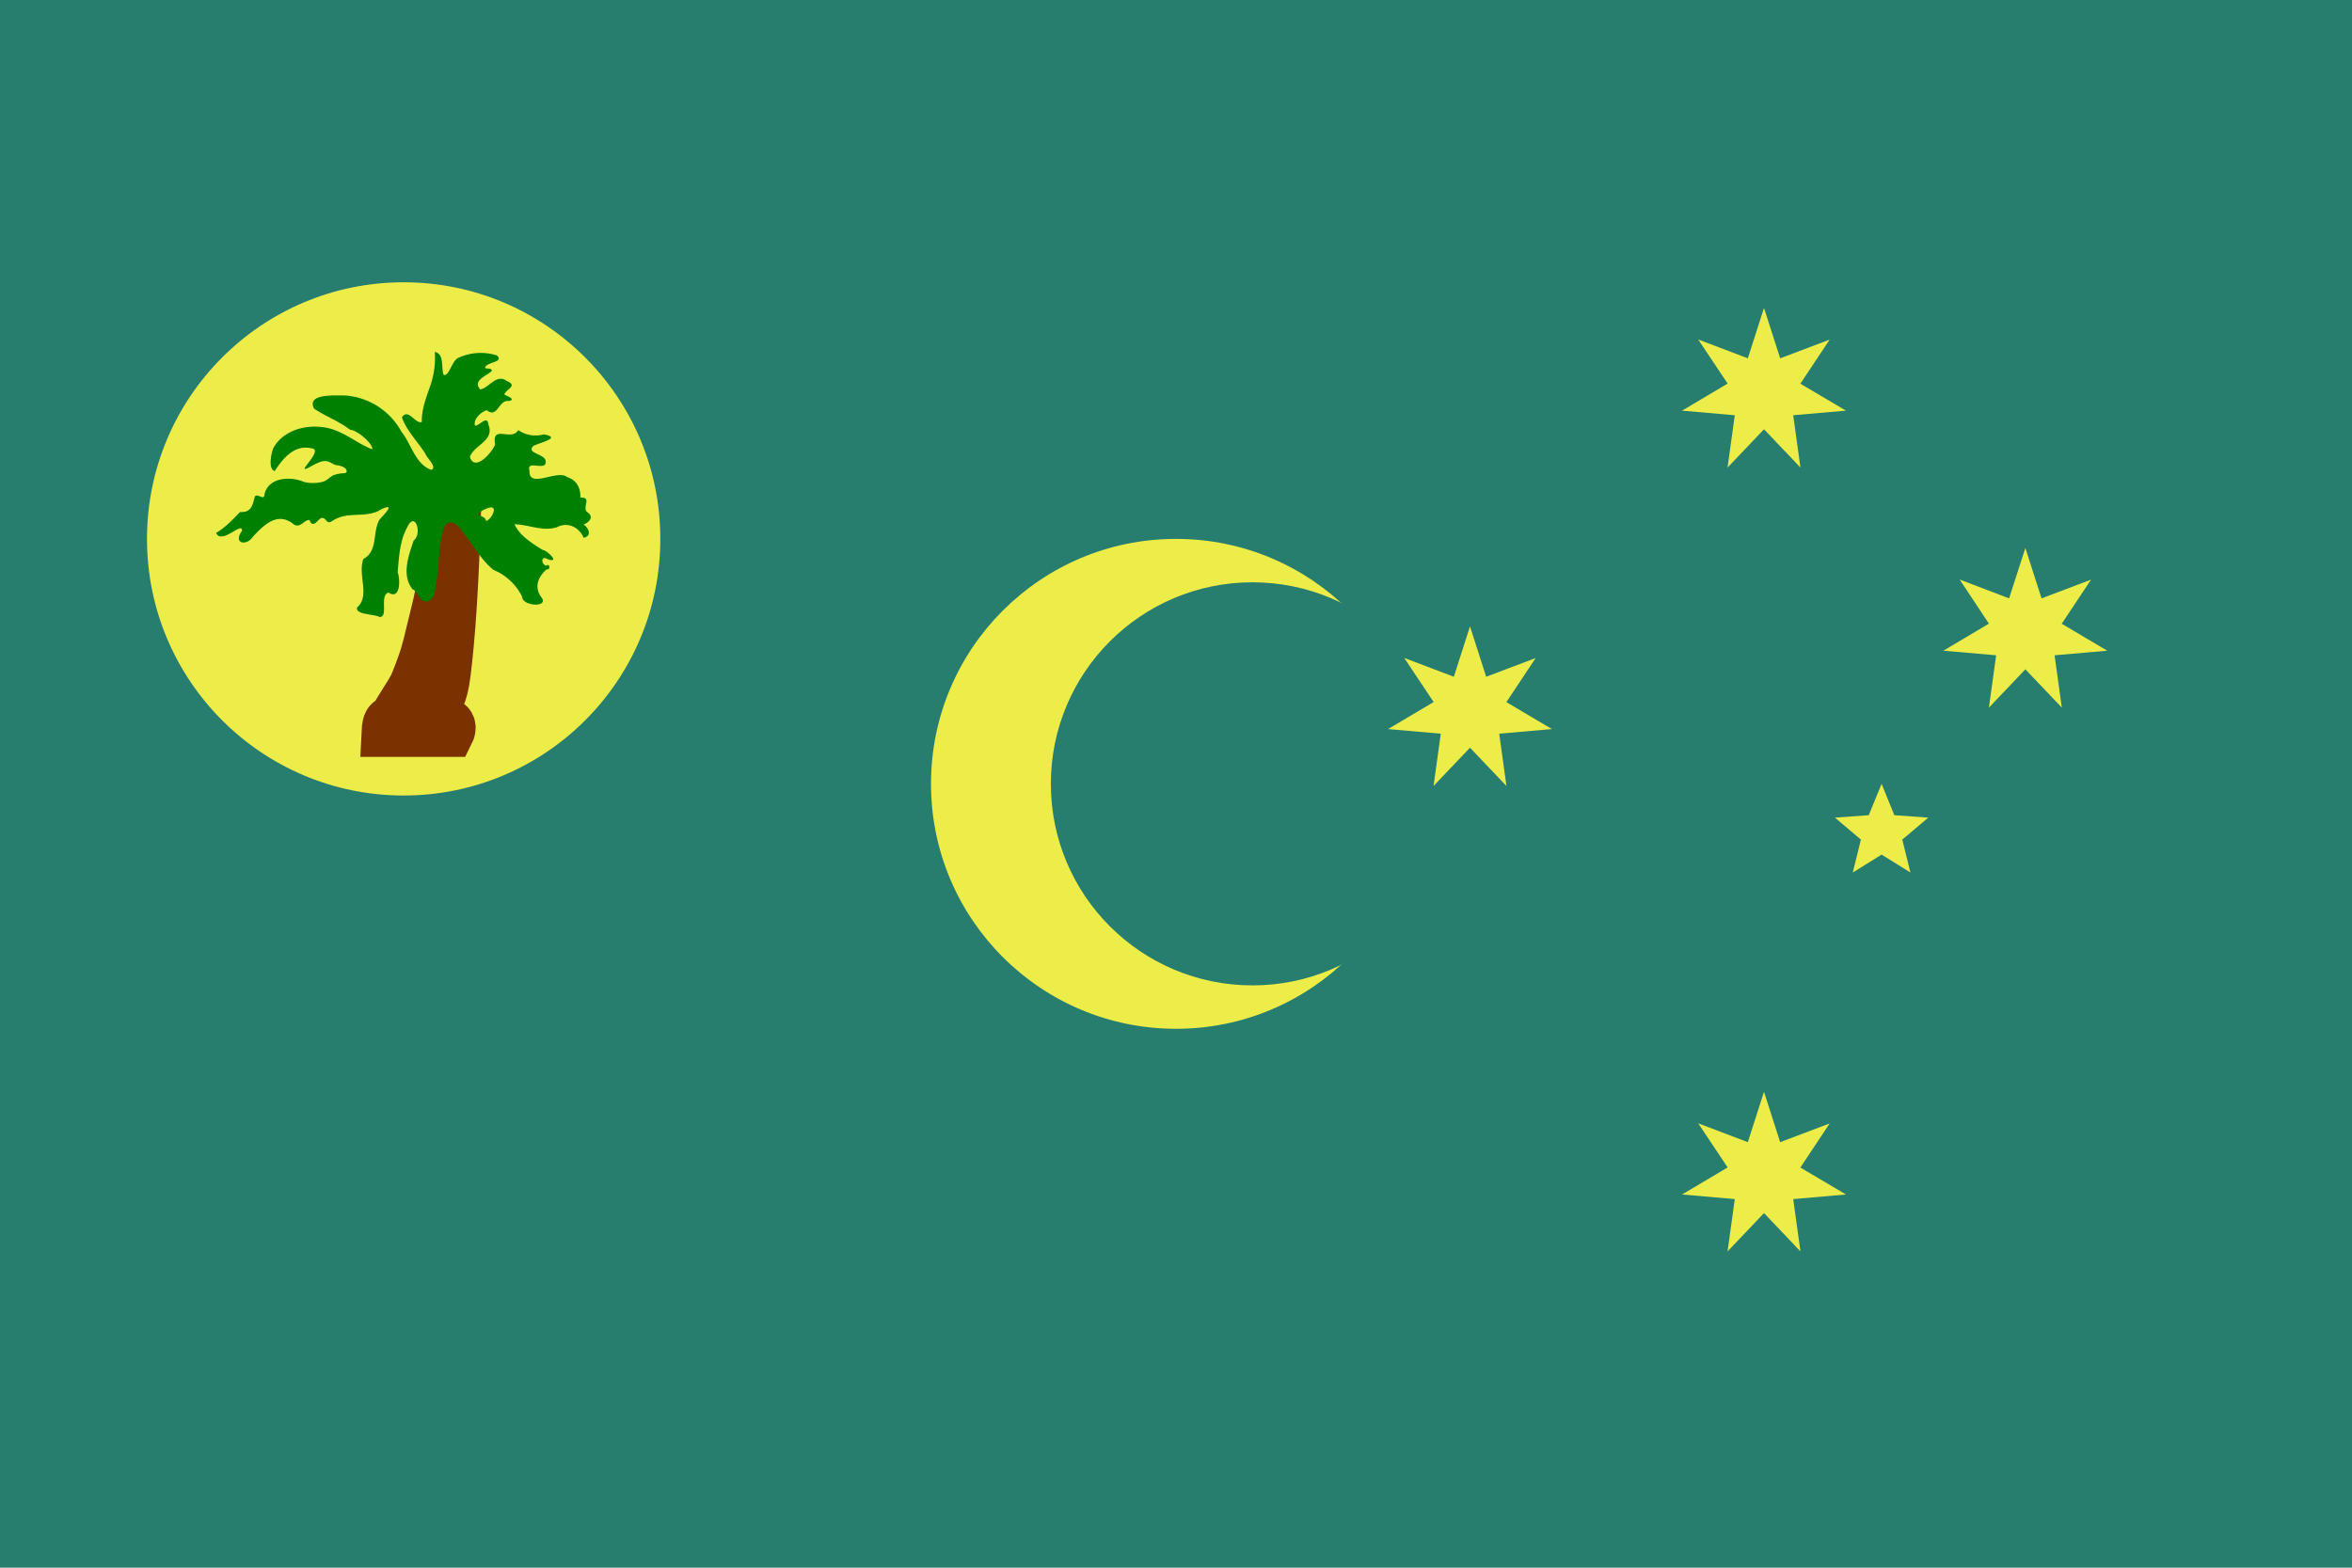 <svg width="24" height="16" viewBox="0 0 24 16" xmlns="http://www.w3.org/2000/svg"><title>flag-cc</title><g fill="none" fill-rule="evenodd"><path fill="#287E6E" d="M0 0h24v16H0z"/><ellipse fill="#EDED4A" cx="12" cy="8" rx="2.5" ry="2.5"/><ellipse fill="#287E6E" cx="12.78" cy="8" rx="2.057" ry="2.057"/><ellipse fill="#EDED4A" cx="4.119" cy="5.5" rx="2.619" ry="2.619"/><path d="M3.938 7.475h.654s.03-.06-.006-.09-.177-.037-.139-.143c.078-.218.089-.15.138-.668.05-.518.073-1.33.073-1.33h-.095s.018.253-.036.581c-.055.33-.07.358-.13.61-.06.253-.07.275-.124.422-.055.147-.06.155-.146.29-.085.137-.054.086-.101.168-.024.04-.053.03-.069.06-.016.03-.019.1-.019.1z" stroke="#7B3100" stroke-width=".5" fill="#802000"/><path d="M4.437 3.592a.888.888 0 0 1-.046.345c-.043.122-.09.244-.087.37-.068.023-.138-.147-.203-.047.049.138.162.248.24.372.013.039.125.14.06.163-.163-.056-.203-.263-.304-.388a.711.711 0 0 0-.581-.371c-.092.002-.39-.023-.312.134.114.078.255.128.368.216.084.008.236.148.227.2-.148-.059-.217-.13-.376-.194-.216-.083-.515-.033-.634.181-.022.056-.055.219.015.234.082-.128.199-.27.372-.232.136.01-.152.254-.042.205.035-.016.116-.069.172-.074.056-.006.087.036.13.042.085.011.108.047.1.068-.009.024-.036.003-.122.03-.044.014-.066.052-.116.07a.392.392 0 0 1-.195.003c-.137-.06-.361-.05-.404.123 0 .075-.067-.009-.098.024-.024.082-.03.167-.152.16-.074.077-.15.158-.244.213.055.127.274-.127.264-.02-.096.13.049.158.113.057.107-.113.24-.251.4-.137.076.072.12-.038.176-.032.035.09.078.005.118-.02.065-.009.046.08.123.025.153-.1.342-.016.491-.114.16-.073.022.058-.021.11-.07.135-.01.313-.161.397-.061.162.072.375-.064.495-.02.075.174.066.229.097.095.004-.004-.219.09-.249.127.08.121-.14.095-.208.013-.153.021-.321.098-.46.08-.171.156.069.065.136-.052.157-.127.354-.01.5.035.007.062.09.106.114.044.025.104-.006.115-.08.056-.225.028-.467.108-.686.056-.067.135-.01.17.052.112.13.191.294.327.401a.568.568 0 0 1 .291.273c0 .099.28.114.196.005-.08-.107-.027-.214.054-.284.044.01.03-.068-.003-.037-.055-.013-.059-.113.017-.065.129.041-.01-.093-.056-.097-.108-.067-.233-.145-.286-.261.14.001.287.077.432.03.115-.06.232.005.273.107.089-.015.051-.104 0-.134.065-.027.11-.083.031-.132-.042-.055.056-.148-.064-.144.004-.092-.033-.176-.133-.208-.1-.085-.395.125-.386-.066-.03-.105.12-.014.161-.066.043-.11-.205-.1-.123-.185.053-.034.305-.084.107-.12a.311.311 0 0 1-.26-.043c-.07.119-.272-.064-.236.146-.028.08-.208.285-.257.128.042-.124.255-.164.189-.33-.01-.105-.096.017-.137.01-.02-.065.062-.141.12-.157.114.088.118-.11.226-.094.08-.018-.025-.052-.047-.067.021-.058.143-.088.024-.138-.106-.079-.184.077-.27.086-.084-.094.075-.14.119-.19.002-.036-.093-.01-.064-.043.025-.044.193-.048.114-.114a.55.55 0 0 0-.386.022c-.072.023-.093.186-.155.179-.03-.072.01-.215-.09-.236zM5 5.18c.09-.015.002.138-.042.136.004-.055-.13-.05-.047-.098A.273.273 0 0 1 5 5.18z" fill="green"/><g fill="#EDED4A"><path d="M18 11.143l.165.514.505-.191-.299.45.465.275-.538.047.074.534-.372-.391-.372.391.074-.534-.538-.047.465-.276-.3-.45.506.192zM15 6.393l.165.514.505-.191-.299.45.465.275-.538.047.074.534L15 7.631l-.372.391.074-.534-.538-.047.465-.276-.3-.45.506.192zM18 3.143l.165.514.505-.191-.299.45.465.275-.538.047.074.534L18 4.381l-.372.391.074-.534-.538-.047.465-.276-.3-.45.506.192zM20.667 5.593l.165.514.505-.191-.299.45.464.275-.537.047.074.534-.372-.391-.372.391.074-.534-.538-.047.464-.276-.298-.45.504.192zM19.2 8l.13.32.346.025-.265.224.083.336-.294-.183-.294.183.083-.336-.265-.224.345-.025z"/></g></g></svg>